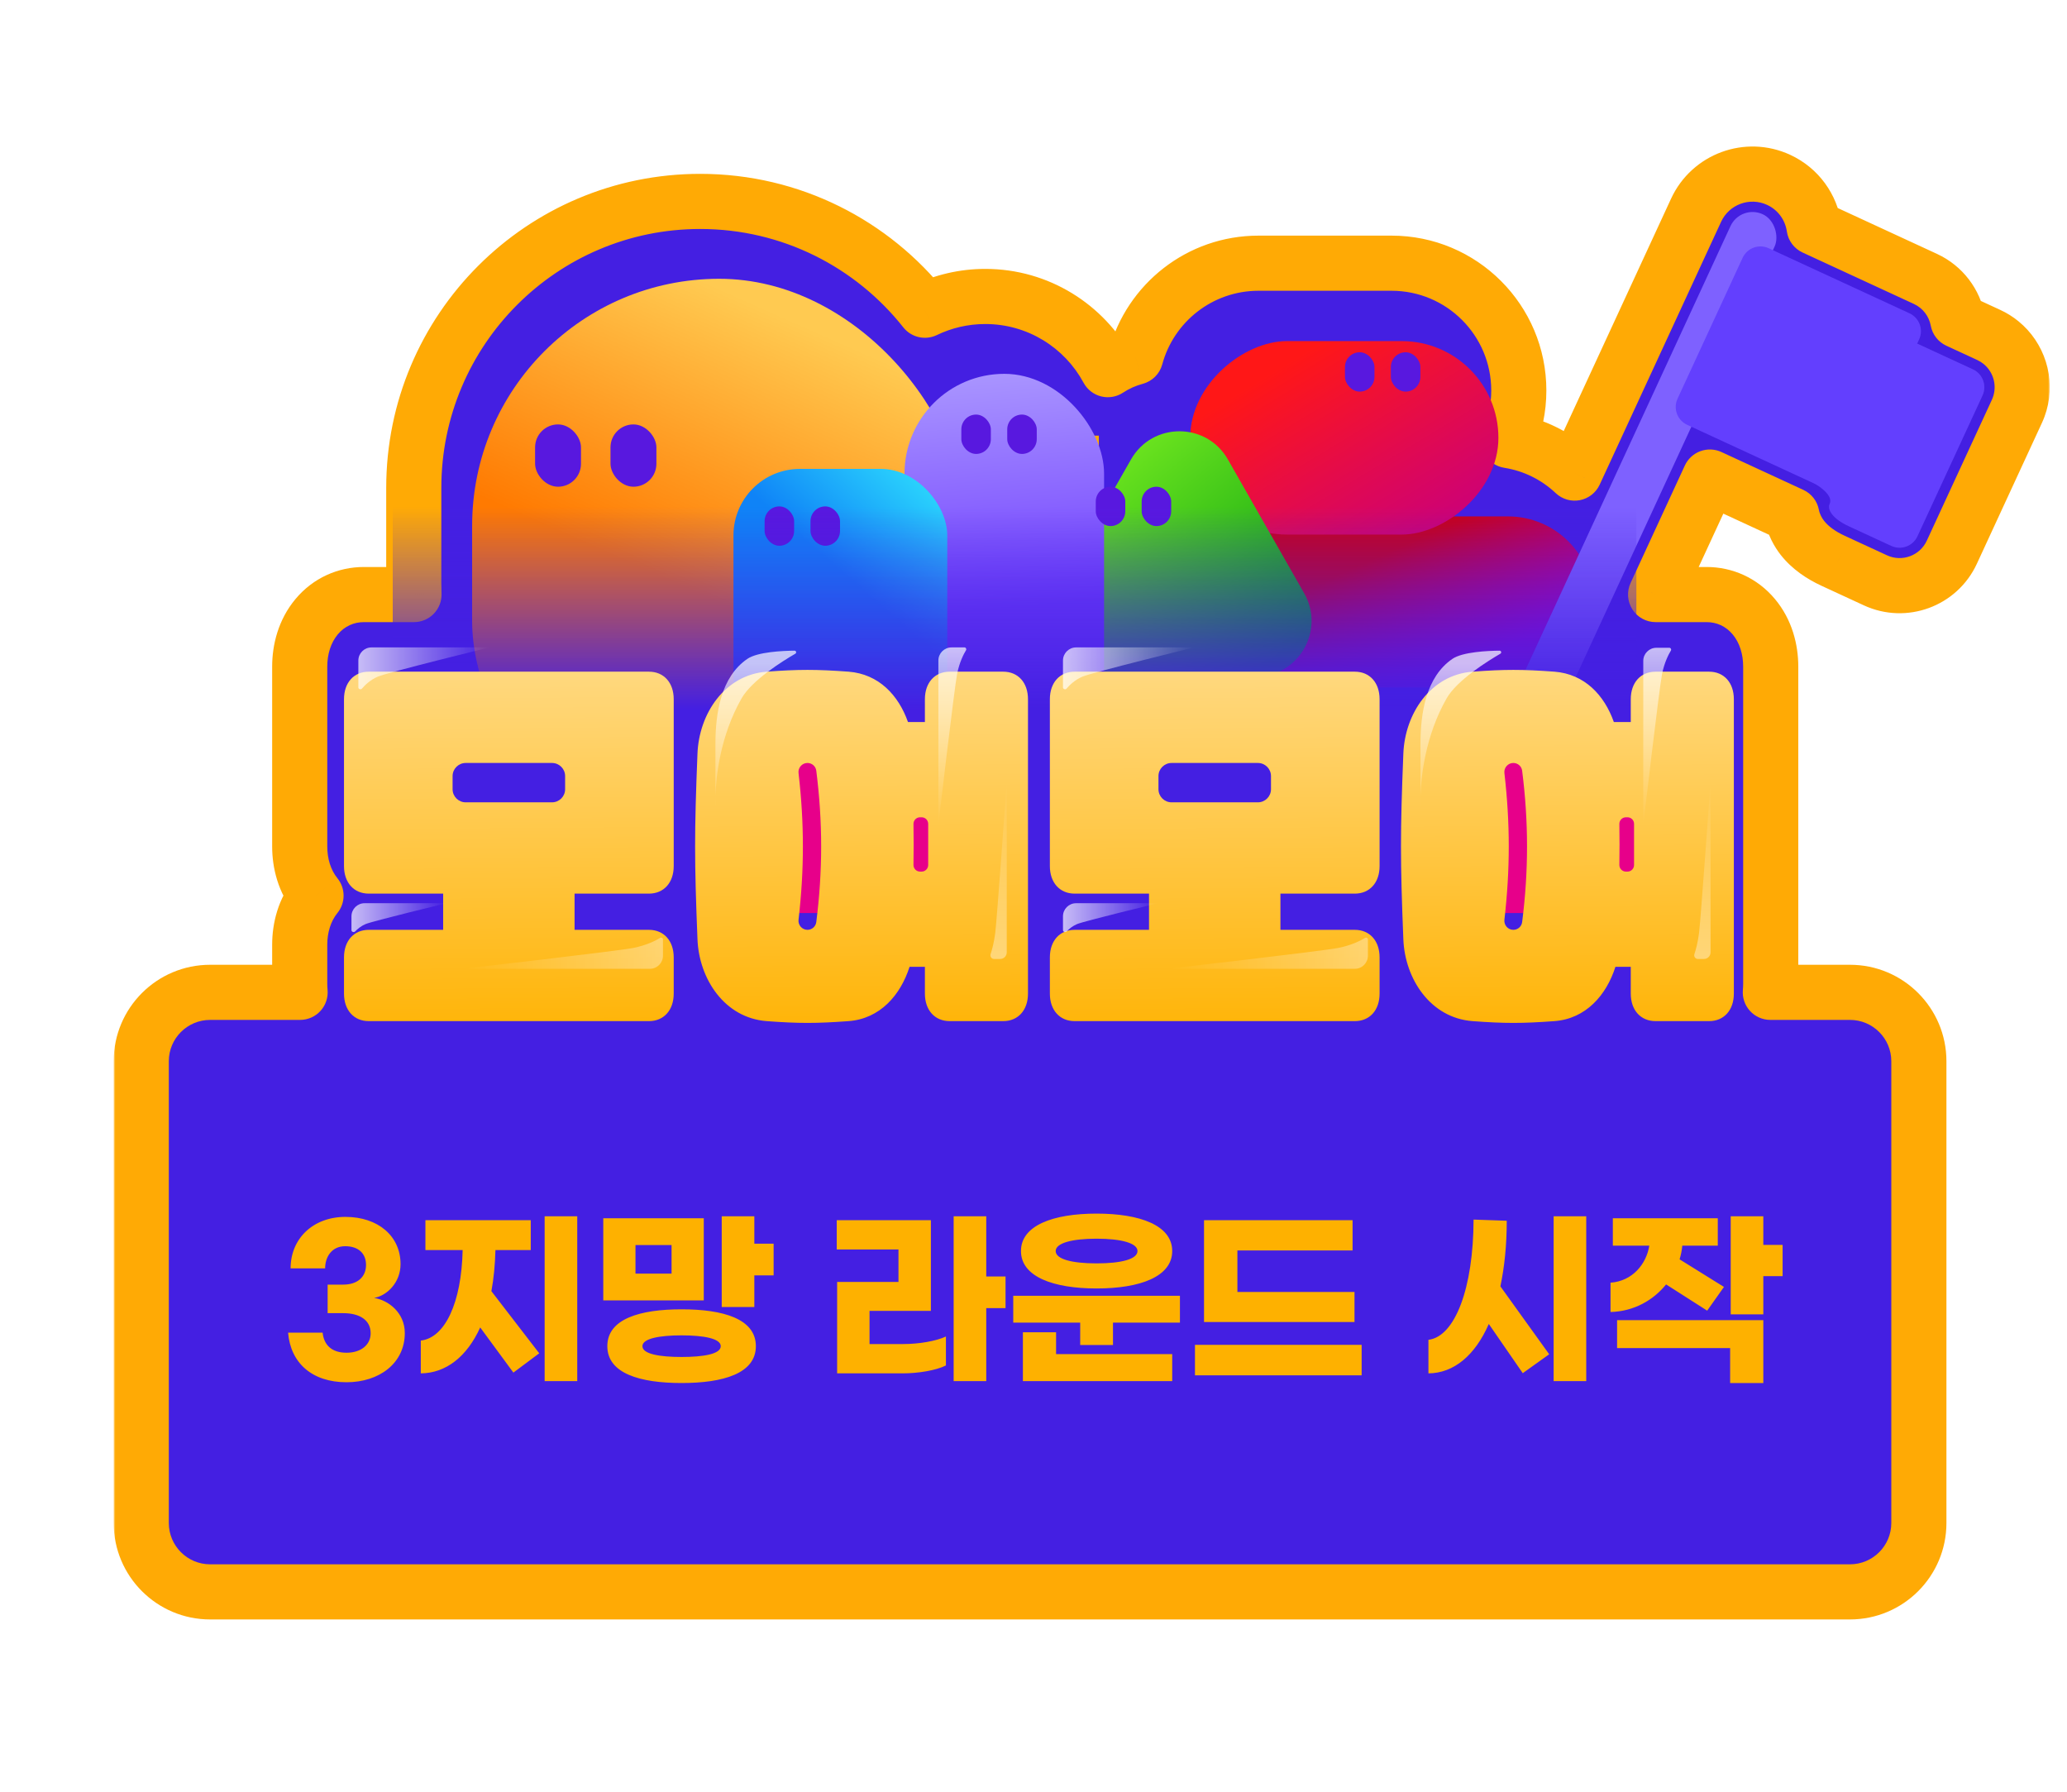 <svg width="600" height="520" viewBox="0 0 600 520" fill="none" xmlns="http://www.w3.org/2000/svg">
<mask id="path-1-outside-1_891_26113" maskUnits="userSpaceOnUse" x="33" y="41.525" width="562" height="429" fill="black">
<rect fill="white" x="33" y="41.525" width="562" height="429"/>
<path fill-rule="evenodd" clip-rule="evenodd" d="M492.331 61.013C496.513 51.96 507.242 48.012 516.295 52.194C522.058 54.857 525.753 60.173 526.597 66.022L558.9 80.945C564.013 83.307 567.367 87.925 568.324 93.071L577.291 97.213C578.585 97.811 579.778 98.561 580.853 99.439C581.497 99.964 582.096 100.533 582.646 101.138L582.646 101.139C587.012 105.939 588.363 113.092 585.453 119.392L566.571 160.265C562.7 168.643 552.771 172.297 544.393 168.427L533.41 163.353L533.336 163.319L532.065 162.732C528.721 161.187 525.494 159.039 523.173 156.081C521.999 154.585 520.642 152.251 520.116 149.439L496.334 138.453L480.58 172.554H495.386C500.524 172.554 505.509 174.688 509.107 179.007C512.602 183.201 514 188.483 514 193.475V285.526C514 286.345 513.962 287.172 513.884 288H537C548.046 288 557 296.954 557 308L557 442C557 453.046 548.046 462 537 462H61C49.954 462 41 453.046 41 442L41 308C41 296.954 49.954 288 61 288H87.116C87.038 287.172 87 286.345 87 285.526V274.204C87 269.288 88.356 264.091 91.735 259.929C88.356 255.767 87 250.569 87 245.653V193.475C87 188.483 88.398 183.201 91.893 179.007C95.491 174.688 100.476 172.554 105.614 172.554H120.175C120.13 171.436 120.108 170.312 120.108 169.183V141.598C120.108 95.68 157.332 58.455 203.251 58.455C229.703 58.455 253.259 70.813 268.476 90.036C273.779 87.477 279.728 86.04 286.006 86.04C301.384 86.04 314.755 94.636 321.576 107.285C324.087 105.624 326.822 104.417 329.652 103.663C333.898 87.948 348.255 76.386 365.313 76.386L403.932 76.386C424.332 76.386 440.87 92.923 440.87 113.323C440.87 118.485 439.811 123.4 437.898 127.862C445.268 129.024 451.9 132.407 457.086 137.304L492.331 61.013ZM230.958 265.373C230.956 265.395 230.953 265.417 230.95 265.439L230.958 265.373Z"/>
</mask>
<path fill-rule="evenodd" clip-rule="evenodd" d="M492.331 61.013C496.513 51.96 507.242 48.012 516.295 52.194C522.058 54.857 525.753 60.173 526.597 66.022L558.9 80.945C564.013 83.307 567.367 87.925 568.324 93.071L577.291 97.213C578.585 97.811 579.778 98.561 580.853 99.439C581.497 99.964 582.096 100.533 582.646 101.138L582.646 101.139C587.012 105.939 588.363 113.092 585.453 119.392L566.571 160.265C562.7 168.643 552.771 172.297 544.393 168.427L533.41 163.353L533.336 163.319L532.065 162.732C528.721 161.187 525.494 159.039 523.173 156.081C521.999 154.585 520.642 152.251 520.116 149.439L496.334 138.453L480.58 172.554H495.386C500.524 172.554 505.509 174.688 509.107 179.007C512.602 183.201 514 188.483 514 193.475V285.526C514 286.345 513.962 287.172 513.884 288H537C548.046 288 557 296.954 557 308L557 442C557 453.046 548.046 462 537 462H61C49.954 462 41 453.046 41 442L41 308C41 296.954 49.954 288 61 288H87.116C87.038 287.172 87 286.345 87 285.526V274.204C87 269.288 88.356 264.091 91.735 259.929C88.356 255.767 87 250.569 87 245.653V193.475C87 188.483 88.398 183.201 91.893 179.007C95.491 174.688 100.476 172.554 105.614 172.554H120.175C120.13 171.436 120.108 170.312 120.108 169.183V141.598C120.108 95.68 157.332 58.455 203.251 58.455C229.703 58.455 253.259 70.813 268.476 90.036C273.779 87.477 279.728 86.04 286.006 86.04C301.384 86.04 314.755 94.636 321.576 107.285C324.087 105.624 326.822 104.417 329.652 103.663C333.898 87.948 348.255 76.386 365.313 76.386L403.932 76.386C424.332 76.386 440.87 92.923 440.87 113.323C440.87 118.485 439.811 123.4 437.898 127.862C445.268 129.024 451.9 132.407 457.086 137.304L492.331 61.013ZM230.958 265.373C230.956 265.395 230.953 265.417 230.95 265.439L230.958 265.373Z" fill="#441FE2"/>
<path d="M318.97 136.02L318.97 126.426L310.97 126.426L310.97 136.02L318.97 136.02ZM516.295 52.194L519.65 44.932L519.65 44.932L516.295 52.194ZM492.331 61.013L499.594 64.368L499.594 64.368L492.331 61.013ZM526.597 66.022L518.679 67.165C519.066 69.845 520.783 72.148 523.242 73.284L526.597 66.022ZM558.9 80.945L562.255 73.682V73.682L558.9 80.945ZM568.324 93.071L560.459 94.535C560.934 97.084 562.615 99.246 564.969 100.333L568.324 93.071ZM577.291 97.213L573.936 104.476L573.936 104.476L577.291 97.213ZM580.853 99.439L575.795 105.636L575.795 105.636L580.853 99.439ZM582.646 101.138L576.727 106.52C576.808 106.609 576.891 106.697 576.976 106.782L582.646 101.138ZM582.646 101.139L588.565 95.757C588.484 95.668 588.401 95.58 588.316 95.495L582.646 101.139ZM585.453 119.392L578.191 116.037V116.037L585.453 119.392ZM566.571 160.265L559.308 156.91V156.91L566.571 160.265ZM544.393 168.427L541.037 175.689L541.037 175.689L544.393 168.427ZM533.41 163.353L530.037 170.607C530.043 170.61 530.049 170.613 530.055 170.616L533.41 163.353ZM533.336 163.319L536.709 156.065C536.703 156.062 536.697 156.059 536.691 156.056L533.336 163.319ZM532.065 162.732L528.71 169.994L528.71 169.994L532.065 162.732ZM523.173 156.081L516.879 161.02L516.879 161.02L523.173 156.081ZM520.116 149.439L527.98 147.969C527.504 145.422 525.823 143.264 523.471 142.177L520.116 149.439ZM496.334 138.453L499.69 131.19C497.763 130.3 495.563 130.212 493.571 130.945C491.58 131.678 489.962 133.172 489.072 135.098L496.334 138.453ZM480.58 172.554L473.318 169.199C472.174 171.676 472.371 174.566 473.841 176.864C475.311 179.163 477.852 180.554 480.58 180.554V172.554ZM509.107 179.007L515.253 173.886V173.886L509.107 179.007ZM513.884 288L505.92 287.247C505.707 289.489 506.451 291.718 507.967 293.384C509.483 295.05 511.631 296 513.884 296V288ZM557 308H549H557ZM557 442H565H557ZM41 442H49H41ZM41 308H33H41ZM87.116 288V296C89.369 296 91.517 295.05 93.033 293.384C94.549 291.718 95.293 289.489 95.081 287.247L87.116 288ZM91.735 259.929L97.946 264.97C100.331 262.032 100.331 257.825 97.946 254.887L91.735 259.929ZM91.893 179.007L85.747 173.886L85.747 173.886L91.893 179.007ZM120.175 172.554V180.554C122.352 180.554 124.435 179.667 125.943 178.097C127.452 176.527 128.255 174.41 128.169 172.235L120.175 172.554ZM268.476 90.036L262.204 95.001C264.528 97.938 268.579 98.869 271.953 97.241L268.476 90.036ZM321.576 107.285L314.535 111.082C315.601 113.06 317.45 114.498 319.629 115.044C321.808 115.591 324.117 115.197 325.991 113.957L321.576 107.285ZM329.652 103.663L331.712 111.393C334.472 110.657 336.63 108.507 337.375 105.75L329.652 103.663ZM365.313 76.386V68.386V76.386ZM403.932 76.386V68.386V76.386ZM437.898 127.862L430.545 124.711C429.573 126.98 429.702 129.57 430.896 131.731C432.09 133.892 434.214 135.38 436.652 135.765L437.898 127.862ZM457.086 137.304L451.594 143.121C453.466 144.889 456.075 145.647 458.603 145.159C461.13 144.671 463.269 142.997 464.349 140.659L457.086 137.304ZM230.95 265.439L223.008 264.479C222.478 268.865 225.603 272.85 229.989 273.381C234.375 273.912 238.361 270.788 238.892 266.402L230.95 265.439ZM230.958 265.373L238.901 266.33C239.429 261.945 236.303 257.96 231.917 257.431C227.531 256.902 223.547 260.027 223.016 264.413L230.958 265.373ZM519.65 44.932C506.586 38.897 491.104 44.594 485.069 57.658L499.594 64.368C501.923 59.327 507.898 57.128 512.939 59.457L519.65 44.932ZM534.515 64.878C533.3 56.463 527.974 48.778 519.65 44.932L512.939 59.457C516.142 60.936 518.205 63.884 518.679 67.165L534.515 64.878ZM562.255 73.682L529.952 58.759L523.242 73.284L555.545 88.207L562.255 73.682ZM576.189 91.607C574.777 84.021 569.822 77.178 562.255 73.682L555.545 88.207C558.204 89.436 559.956 91.829 560.459 94.535L576.189 91.607ZM580.646 89.951L571.679 85.808L564.969 100.333L573.936 104.476L580.646 89.951ZM585.912 93.241C584.321 91.942 582.555 90.832 580.646 89.951L573.936 104.476C574.614 104.789 575.236 105.181 575.795 105.636L585.912 93.241ZM588.565 95.756C587.75 94.861 586.865 94.019 585.912 93.241L575.795 105.636C576.13 105.91 576.441 106.206 576.727 106.52L588.565 95.756ZM588.316 95.495L588.315 95.494L576.976 106.782L576.977 106.783L588.316 95.495ZM592.716 122.747C597.025 113.418 595.009 102.843 588.565 95.757L576.727 106.521C579.014 109.036 579.701 112.767 578.191 116.037L592.716 122.747ZM573.833 163.62L592.716 122.747L578.191 116.037L559.308 156.91L573.833 163.62ZM541.037 175.689C553.427 181.413 568.11 176.009 573.833 163.62L559.308 156.91C557.291 161.277 552.115 163.182 547.748 161.164L541.037 175.689ZM529.963 170.573L530.037 170.607L536.783 156.099L536.709 156.065L529.963 170.573ZM528.71 169.994L529.981 170.581L536.691 156.056L535.42 155.469L528.71 169.994ZM516.879 161.02C520.237 165.298 524.661 168.123 528.71 169.994L535.42 155.469C532.782 154.25 530.751 152.779 529.466 151.142L516.879 161.02ZM512.252 150.91C513.075 155.309 515.141 158.804 516.879 161.02L529.466 151.142C528.857 150.365 528.209 149.193 527.98 147.969L512.252 150.91ZM492.979 145.715L516.761 156.702L523.471 142.177L499.69 131.19L492.979 145.715ZM487.843 175.909L503.597 141.808L489.072 135.098L473.318 169.199L487.843 175.909ZM495.386 164.554H480.58V180.554H495.386V164.554ZM515.253 173.886C510.077 167.674 502.807 164.554 495.386 164.554V180.554C498.24 180.554 500.94 181.703 502.961 184.128L515.253 173.886ZM522 193.475C522 187.078 520.213 179.838 515.253 173.886L502.961 184.128C504.99 186.563 506 189.889 506 193.475H522ZM522 285.526V193.475H506V285.526H522ZM521.848 288.754C521.951 287.668 522 286.589 522 285.526H506C506 286.1 505.974 286.675 505.92 287.247L521.848 288.754ZM513.884 296H537V280H513.884V296ZM537 296C543.627 296 549 301.373 549 308H565C565 292.536 552.464 280 537 280V296ZM549 308L549 442H565L565 308H549ZM549 442C549 448.627 543.628 454 537 454V470C552.464 470 565 457.464 565 442H549ZM537 454H61V470H537V454ZM61 454C54.373 454 49 448.627 49 442H33C33 457.464 45.536 470 61 470V454ZM49 442L49 308H33L33 442H49ZM49 308C49 301.373 54.373 296 61 296V280C45.536 280 33 292.536 33 308H49ZM61 296H87.116V280H61V296ZM79 285.526C79 286.589 79.049 287.668 79.152 288.754L95.081 287.247C95.026 286.675 95 286.1 95 285.526H79ZM79 274.204V285.526H95V274.204H79ZM85.523 254.887C80.733 260.789 79 267.903 79 274.204H95C95 270.674 95.98 267.393 97.946 264.97L85.523 254.887ZM79 245.653C79 251.954 80.733 259.069 85.523 264.97L97.946 254.887C95.98 252.465 95 249.183 95 245.653H79ZM79 193.475V245.653H95V193.475H79ZM85.747 173.886C80.787 179.838 79 187.078 79 193.475H95C95 189.889 96.01 186.563 98.039 184.128L85.747 173.886ZM105.614 164.554C98.193 164.554 90.923 167.674 85.747 173.886L98.039 184.128C100.06 181.703 102.76 180.554 105.614 180.554V164.554ZM120.175 164.554H105.614V180.554H120.175V164.554ZM112.108 169.183C112.108 170.418 112.133 171.648 112.181 172.873L128.169 172.235C128.128 171.223 128.108 170.206 128.108 169.183H112.108ZM112.108 141.598V169.183H128.108V141.598H112.108ZM203.251 50.455C152.914 50.455 112.108 91.261 112.108 141.598H128.108C128.108 100.098 161.75 66.455 203.251 66.455V50.455ZM274.749 85.07C258.081 64.015 232.253 50.455 203.251 50.455V66.455C227.153 66.455 248.438 77.611 262.204 95.001L274.749 85.07ZM286.006 78.04C278.496 78.04 271.361 79.762 265 82.831L271.953 97.241C276.197 95.193 280.96 94.04 286.006 94.04V78.04ZM328.618 103.488C320.457 88.354 304.442 78.04 286.006 78.04V94.04C298.327 94.04 309.054 100.918 314.535 111.082L328.618 103.488ZM327.591 95.933C323.951 96.903 320.417 98.459 317.162 100.613L325.991 113.957C327.758 112.788 329.694 111.931 331.712 111.393L327.591 95.933ZM365.313 68.386C344.55 68.386 327.094 82.46 321.929 101.576L337.375 105.75C340.702 93.436 351.961 84.386 365.313 84.386V68.386ZM403.932 68.386L365.313 68.386V84.386L403.932 84.386V68.386ZM448.87 113.323C448.87 88.505 428.751 68.386 403.932 68.386V84.386C419.914 84.386 432.87 97.341 432.87 113.323H448.87ZM445.251 131.014C447.583 125.574 448.87 119.589 448.87 113.323H432.87C432.87 117.382 432.039 121.226 430.545 124.711L445.251 131.014ZM462.578 131.487C456.255 125.518 448.156 121.381 439.144 119.96L436.652 135.765C442.38 136.668 447.544 139.297 451.594 143.121L462.578 131.487ZM485.069 57.658L449.824 133.949L464.349 140.659L499.594 64.368L485.069 57.658ZM223.016 264.416C223.013 264.435 223.011 264.455 223.008 264.477L238.892 266.402C238.895 266.38 238.898 266.355 238.901 266.33L223.016 264.416ZM530.055 170.616L541.037 175.689L547.748 161.164L536.765 156.091L530.055 170.616ZM238.892 266.4L238.9 266.334L223.016 264.413L223.008 264.479L238.892 266.4Z" fill="#FFAA05" mask="url(#path-1-outside-1_891_26113)"/>
<g filter="url(#filter0_di_891_26113)">
<rect x="457.034" y="138.839" width="49.653" height="113.099" rx="24.827" transform="rotate(90 457.034 138.839)" fill="url(#paint0_linear_891_26113)"/>
</g>
<g filter="url(#filter1_di_891_26113)">
<rect x="429.432" y="87.96" width="56.154" height="89.466" rx="28.077" transform="rotate(90 429.432 87.96)" fill="url(#paint1_linear_891_26113)"/>
</g>
<rect x="390.41" y="102.236" width="8.566" height="11.421" rx="4.283" fill="#5818DF"/>
<rect x="403.735" y="102.236" width="8.566" height="11.421" rx="4.283" fill="#5818DF"/>
<g filter="url(#filter2_di_891_26113)">
<path d="M322.793 122.299C329.002 111.412 344.697 111.412 350.905 122.299L373.057 161.147C379.207 171.933 371.418 185.342 359.001 185.342H314.697C302.28 185.342 294.491 171.933 300.641 161.147L322.793 122.299Z" fill="url(#paint2_linear_891_26113)"/>
</g>
<g filter="url(#filter3_di_891_26113)">
<rect x="131.529" y="69.876" width="143.443" height="171.028" rx="71.721" fill="url(#paint3_linear_891_26113)"/>
</g>
<rect x="155.323" y="123.175" width="13.325" height="18.084" rx="6.662" fill="#5818DF"/>
<rect x="177.214" y="123.175" width="13.325" height="18.084" rx="6.662" fill="#5818DF"/>
<g filter="url(#filter4_di_891_26113)">
<rect x="257.041" y="97.461" width="57.929" height="168.269" rx="28.964" fill="url(#paint4_linear_891_26113)"/>
</g>
<rect x="279.053" y="120.32" width="8.566" height="11.421" rx="4.283" fill="#5818DF"/>
<rect x="292.378" y="120.32" width="8.566" height="11.421" rx="4.283" fill="#5818DF"/>
<g filter="url(#filter5_i_891_26113)">
<rect x="207.388" y="130.564" width="62.067" height="79.997" rx="19.31" fill="url(#paint5_linear_891_26113)"/>
</g>
<rect x="221.947" y="146.969" width="8.566" height="11.421" rx="4.283" fill="#5818DF"/>
<rect x="235.271" y="146.969" width="8.566" height="11.421" rx="4.283" fill="#5818DF"/>
<rect x="318.076" y="141.259" width="8.566" height="11.421" rx="4.283" fill="#5818DF"/>
<rect x="331.4" y="141.259" width="8.566" height="11.421" rx="4.283" fill="#5818DF"/>
<rect x="505.276" y="59.221" width="14.111" height="167.228" rx="7.056" transform="rotate(24.796 505.276 59.221)" fill="#7E61FF"/>
<path d="M505.834 74.837C507.157 71.974 510.55 70.725 513.413 72.048L554.286 90.931C557.15 92.253 558.398 95.647 557.076 98.51L535.798 144.567L489.741 123.29C486.878 121.967 485.629 118.574 486.952 115.711L505.834 74.837Z" fill="#633FFE"/>
<path d="M556.511 99.731L572.678 107.199C575.541 108.522 576.79 111.915 575.467 114.778L556.584 155.651C555.262 158.515 551.868 159.763 549.005 158.441L538.023 153.367C535.16 152.044 533.911 148.651 535.234 145.788L556.511 99.731Z" fill="url(#paint6_linear_891_26113)"/>
<path d="M520.817 137.231L503.93 129.43L528.054 99.019L552.36 97.812L572.678 107.199C575.541 108.522 576.79 111.915 575.467 114.778L556.585 155.651C555.262 158.514 551.869 159.763 549.005 158.441L536.678 152.746C531.934 150.554 530.348 147.878 531.088 146.277C532.725 142.733 523.98 138.693 520.817 137.231Z" fill="#633FFE"/>
<rect x="114" y="147" width="361" height="141" fill="url(#paint7_linear_891_26113)"/>
<rect x="428.48" y="213.593" width="22.842" height="51.395" fill="#E7008A"/>
<rect x="461.793" y="213.593" width="22.842" height="51.395" fill="#E7008A"/>
<rect x="226.706" y="213.593" width="51.395" height="51.395" fill="#E7008A"/>
<g filter="url(#filter6_dii_891_26113)">
<path d="M195.564 266.432V276.94C195.564 281.737 192.708 284.935 188.368 284.935H107.049C102.709 284.935 99.854 281.737 99.854 276.94V266.432C99.854 261.635 102.709 258.437 107.049 258.437H128.635V247.93H107.049C102.709 247.93 99.854 244.732 99.854 239.935V191.509C99.854 186.712 102.709 183.514 107.049 183.514H188.368C192.708 183.514 195.564 186.712 195.564 191.509V239.935C195.564 244.732 192.708 247.93 188.368 247.93H166.782V258.437H188.368C192.708 258.437 195.564 261.635 195.564 266.432ZM131.376 217.626C131.376 219.728 133.081 221.433 135.183 221.433H160.234C162.337 221.433 164.041 219.728 164.041 217.626V213.819C164.041 211.716 162.337 210.011 160.234 210.011H135.183C133.081 210.011 131.376 211.716 131.376 213.819V217.626Z" fill="url(#paint8_linear_891_26113)"/>
</g>
<g filter="url(#filter7_dii_891_26113)">
<path d="M400.461 266.432V276.94C400.461 281.737 397.606 284.935 393.265 284.935H311.946C307.606 284.935 304.751 281.737 304.751 276.94V266.432C304.751 261.635 307.606 258.437 311.946 258.437H333.532V247.93H311.946C307.606 247.93 304.751 244.732 304.751 239.935V191.509C304.751 186.712 307.606 183.514 311.946 183.514H393.265C397.606 183.514 400.461 186.712 400.461 191.509V239.935C400.461 244.732 397.606 247.93 393.265 247.93H371.679V258.437H393.265C397.606 258.437 400.461 261.635 400.461 266.432ZM336.274 217.626C336.274 219.728 337.978 221.433 340.081 221.433H365.131C367.234 221.433 368.938 219.728 368.938 217.626V213.819C368.938 211.716 367.234 210.011 365.131 210.011H340.081C337.978 210.011 336.274 211.716 336.274 213.819V217.626Z" fill="url(#paint9_linear_891_26113)"/>
</g>
<g filter="url(#filter8_dii_891_26113)">
<path d="M268.476 198.133V191.509C268.476 186.712 271.331 183.514 275.671 183.514H291.204C295.544 183.514 298.399 186.712 298.399 191.509V276.94C298.399 281.737 295.544 284.934 291.204 284.934H275.671C271.331 284.934 268.476 281.737 268.476 276.94V269.173H264.022C261.395 277.396 255.456 284.249 246.319 284.934C236.953 285.62 231.814 285.62 222.563 284.934C210.342 284.021 202.918 272.714 202.461 261.178C201.547 238.336 201.547 230.113 202.461 207.27C202.918 195.735 210.342 184.428 222.563 183.514C231.814 182.829 236.953 182.829 246.319 183.514C255.113 184.199 260.824 190.367 263.565 198.133H268.476ZM231.796 255.504C231.615 257.059 232.822 258.437 234.388 258.437C235.684 258.437 236.783 257.481 236.945 256.195C238.834 241.233 238.834 227.216 236.945 212.253C236.783 210.968 235.684 210.011 234.388 210.011C232.822 210.011 231.615 211.389 231.796 212.945C233.482 227.418 233.482 241.031 231.796 255.504ZM265.162 239.59C265.145 240.657 266.003 241.534 267.07 241.534H267.524C268.575 241.534 269.428 240.682 269.428 239.63V227.676C269.428 226.625 268.575 225.773 267.524 225.773H267.069C266.002 225.773 265.144 226.649 265.162 227.716C265.228 231.782 265.228 235.591 265.162 239.59Z" fill="url(#paint10_linear_891_26113)"/>
</g>
<g filter="url(#filter9_dii_891_26113)">
<path d="M473.373 198.133V191.509C473.373 186.712 476.228 183.514 480.568 183.514H496.101C500.441 183.514 503.296 186.712 503.296 191.509V276.94C503.296 281.737 500.441 284.934 496.101 284.934H480.568C476.228 284.934 473.373 281.737 473.373 276.94V269.173H468.919C466.292 277.396 460.353 284.249 451.216 284.934C441.85 285.62 436.711 285.62 427.459 284.934C415.239 284.021 407.815 272.714 407.358 261.178C406.444 238.336 406.444 230.113 407.358 207.27C407.815 195.735 415.239 184.428 427.459 183.514C436.711 182.829 441.85 182.829 451.216 183.514C460.01 184.199 465.721 190.367 468.462 198.133H473.373ZM436.693 255.504C436.512 257.059 437.719 258.437 439.285 258.437C440.581 258.437 441.68 257.481 441.842 256.195C443.731 241.233 443.731 227.216 441.842 212.253C441.68 210.968 440.581 210.011 439.285 210.011C437.719 210.011 436.512 211.389 436.693 212.945C438.379 227.418 438.379 241.031 436.693 255.504ZM470.059 239.59C470.042 240.657 470.9 241.534 471.967 241.534H472.421C473.472 241.534 474.325 240.682 474.325 239.63V227.676C474.325 226.625 473.472 225.773 472.421 225.773H471.966C470.899 225.773 470.041 226.649 470.059 227.716C470.125 231.782 470.125 235.591 470.059 239.59Z" fill="url(#paint11_linear_891_26113)"/>
</g>
<g filter="url(#filter10_f_891_26113)">
<path d="M276.197 187.895L279.978 187.895C280.375 187.895 280.62 188.368 280.413 188.707C279.72 189.845 278.527 192.158 277.841 195.509C277.063 199.317 272.39 239.291 272.39 239.291L272.39 191.702C272.39 189.6 274.095 187.895 276.197 187.895Z" fill="url(#paint12_linear_891_26113)"/>
</g>
<g filter="url(#filter11_f_891_26113)">
<path d="M480.807 188L484.588 188C484.984 188 485.23 188.472 485.023 188.811C484.329 189.95 483.136 192.263 482.451 195.614C481.672 199.421 477 239.395 477 239.395L477 191.807C477 189.704 478.704 188 480.807 188Z" fill="url(#paint13_linear_891_26113)"/>
</g>
<g filter="url(#filter12_f_891_26113)">
<path d="M216.928 191.227C219.907 189.185 227.23 188.87 230.629 188.838C231.117 188.834 231.284 189.478 230.862 189.723C227.235 191.827 218.291 197.386 215.284 202.648C208.997 213.65 207.843 225.532 207.67 230.994L207.67 234.056C207.67 234.056 207.608 232.927 207.67 230.994L207.67 215.973C207.67 206.931 209.263 196.482 216.928 191.227Z" fill="url(#paint14_linear_891_26113)"/>
</g>
<g filter="url(#filter13_f_891_26113)">
<path d="M421.587 191.227C424.565 189.185 431.888 188.87 435.288 188.838C435.775 188.834 435.942 189.478 435.52 189.723C431.893 191.827 422.949 197.386 419.942 202.648C413.655 213.65 412.502 225.532 412.328 230.994L412.328 234.056C412.328 234.056 412.267 232.927 412.328 230.994L412.328 215.973C412.328 206.931 413.921 196.482 421.587 191.227Z" fill="url(#paint15_linear_891_26113)"/>
</g>
<g filter="url(#filter14_f_891_26113)">
<path d="M102.024 265.941L102.024 269.971C102.024 270.451 102.744 270.69 103.074 270.343C103.766 269.617 104.789 268.751 106.114 268.19C108.158 267.325 129.626 262.133 129.626 262.133L105.832 262.133C103.729 262.133 102.024 263.838 102.024 265.941Z" fill="url(#paint16_linear_891_26113)"/>
</g>
<g filter="url(#filter15_f_891_26113)">
<path d="M192.442 277.362L192.442 272.62C192.442 272.225 191.975 271.98 191.637 272.186C190.396 272.945 187.74 274.328 183.841 275.112C179.54 275.977 134.384 281.169 134.384 281.169L188.635 281.169C190.737 281.169 192.442 279.464 192.442 277.362Z" fill="url(#paint17_linear_891_26113)" fill-opacity="0.5"/>
</g>
<g filter="url(#filter16_f_891_26113)">
<path d="M397.072 277.362L397.072 272.62C397.072 272.225 396.605 271.98 396.268 272.186C395.026 272.945 392.371 274.328 388.471 275.112C384.171 275.977 339.014 281.169 339.014 281.169L393.265 281.169C395.368 281.169 397.072 279.464 397.072 277.362Z" fill="url(#paint18_linear_891_26113)" fill-opacity="0.5"/>
</g>
<g filter="url(#filter17_f_891_26113)">
<path d="M104.023 191.703L104.023 199.519C104.023 200 104.731 200.228 105.045 199.863C105.98 198.776 107.541 197.287 109.664 196.375C112.484 195.164 142.094 187.896 142.094 187.896L107.831 187.896C105.728 187.896 104.023 189.6 104.023 191.703Z" fill="url(#paint19_linear_891_26113)"/>
</g>
<g filter="url(#filter18_f_891_26113)">
<path d="M308.558 191.703L308.558 199.519C308.558 200 309.265 200.228 309.579 199.863C310.514 198.776 312.075 197.287 314.198 196.375C317.018 195.164 346.628 187.896 346.628 187.896L312.365 187.896C310.262 187.896 308.558 189.6 308.558 191.703Z" fill="url(#paint20_linear_891_26113)"/>
</g>
<g filter="url(#filter19_f_891_26113)">
<path d="M308.557 265.941L308.557 269.971C308.557 270.451 309.276 270.69 309.607 270.343C310.299 269.617 311.321 268.751 312.646 268.19C314.691 267.325 336.158 262.133 336.158 262.133L312.364 262.133C310.262 262.133 308.557 263.838 308.557 265.941Z" fill="url(#paint21_linear_891_26113)"/>
</g>
<g filter="url(#filter20_f_891_26113)">
<path d="M494.628 278.314H492.809C492.108 278.314 491.616 277.569 491.84 276.905C492.266 275.64 492.845 273.544 493.2 270.7C493.676 266.893 496.532 226.918 496.532 226.918V276.41C496.532 277.462 495.679 278.314 494.628 278.314Z" fill="url(#paint22_linear_891_26113)"/>
</g>
<g filter="url(#filter21_f_891_26113)">
<path d="M290.331 278.314H288.512C287.811 278.314 287.319 277.569 287.543 276.905C287.969 275.64 288.548 273.544 288.904 270.7C289.379 266.893 292.235 226.918 292.235 226.918V276.41C292.235 277.462 291.382 278.314 290.331 278.314Z" fill="url(#paint23_linear_891_26113)"/>
</g>
<path d="M100.256 353.168C109.72 353.168 116.272 358.712 116.272 366.888C116.272 372.152 112.408 376.016 108.6 376.688C112.8 377.36 117.504 381 117.504 386.88C117.504 395.672 110.056 401.16 100.592 401.16C90.568 401.16 84.352 395.56 83.624 386.768H93.648C94.04 390.408 96.336 392.592 100.592 392.592C104.792 392.592 107.592 390.296 107.592 386.936C107.592 383.128 104.4 381.112 99.64 381.112H95.104V372.824H99.64C103.784 372.824 106.248 370.584 106.248 367.112C106.248 363.752 104.008 361.68 100.2 361.68C96.224 361.68 94.376 364.872 94.376 368.12H84.352C84.352 359.44 90.904 353.168 100.256 353.168ZM158.096 353H167.56V400.824H158.096V353ZM143.816 362.8C143.704 367.112 143.312 371.088 142.64 374.728L156.528 392.76L149.024 398.36L139.392 385.256C135.528 393.768 129.424 398.528 122.144 398.584V389.064C129.144 388.28 133.96 378.144 134.296 362.8H123.488V354.12H154.064V362.8H143.816ZM218.963 360.952H224.563V370.136H218.963V379.32H209.499V353H218.963V360.952ZM204.291 353.56V377.416H175.115V353.56H204.291ZM194.939 369.632V361.344H184.467V369.632H194.939ZM197.851 379.992C209.891 379.992 219.411 382.736 219.411 390.688C219.411 398.64 209.891 401.384 197.851 401.384C185.811 401.384 176.291 398.64 176.291 390.688C176.291 382.736 185.811 379.992 197.851 379.992ZM197.851 393.824C204.179 393.824 209.219 392.984 209.219 390.688C209.219 388.448 204.179 387.552 197.851 387.552C191.523 387.552 186.483 388.448 186.483 390.688C186.483 392.984 191.523 393.824 197.851 393.824ZM291.885 370.472V379.656H286.285V400.824H276.821V353H286.285V370.472H291.885ZM252.405 390.072H262.205C266.741 390.072 271.669 389.232 274.581 387.888V396.288C271.669 397.744 266.517 398.584 261.925 398.584H242.997V372.04H260.805V362.632H242.885V354.12H270.213V380.44H252.405V390.072ZM318.313 373.944C305.713 373.944 296.361 370.528 296.361 363.08C296.361 355.632 305.713 352.216 318.313 352.216C330.913 352.216 340.265 355.632 340.265 363.08C340.265 370.528 330.913 373.944 318.313 373.944ZM318.313 359.496C311.145 359.496 306.441 360.784 306.441 363.08C306.441 365.432 311.145 366.664 318.313 366.664C325.481 366.664 330.185 365.432 330.185 363.08C330.185 360.784 325.481 359.496 318.313 359.496ZM294.121 376.072H342.505V383.856H323.073V390.352H313.553V383.856H294.121V376.072ZM306.553 386.656V392.984H340.265V400.824H296.921V386.656H306.553ZM392.62 354.12V362.912H359.188V374.952H393.18V383.688H349.5V354.12H392.62ZM395.252 390.296V399.144H346.868V390.296H395.252ZM450.982 353H460.446V400.824H450.982V353ZM437.374 354.288C437.374 361.4 436.702 367.784 435.526 373.328L449.694 393.04L442.022 398.528L432.166 384.248C428.134 393.432 421.974 398.528 414.638 398.584V388.84C422.31 387.944 427.686 373.944 427.742 353.952L437.374 354.288ZM517.449 361.288V370.36H511.849V381.448H502.385V353H511.849V361.288H517.449ZM483.625 372.768C479.929 377.36 474.273 380.608 467.497 380.776V372.264C473.881 371.816 477.913 366.832 478.753 361.512H468.169V353.56H498.633V361.512H488.329C488.217 362.856 487.937 364.2 487.545 365.488L500.425 373.496L495.553 380.384L483.625 372.768ZM469.401 391.248V383.128H511.849V401.384H502.217V391.248H469.401Z" fill="#FEB100"/>
<defs>
<filter id="filter0_di_891_26113" x="316.349" y="116.771" width="168.269" height="104.824" filterUnits="userSpaceOnUse" color-interpolation-filters="sRGB">
<feFlood flood-opacity="0" result="BackgroundImageFix"/>
<feColorMatrix in="SourceAlpha" type="matrix" values="0 0 0 0 0 0 0 0 0 0 0 0 0 0 0 0 0 0 127 0" result="hardAlpha"/>
<feOffset dy="5.517"/>
<feGaussianBlur stdDeviation="13.793"/>
<feComposite in2="hardAlpha" operator="out"/>
<feColorMatrix type="matrix" values="0 0 0 0 0.098 0 0 0 0 0.122 0 0 0 0 0.176 0 0 0 0.3 0"/>
<feBlend mode="normal" in2="BackgroundImageFix" result="effect1_dropShadow_891_26113"/>
<feBlend mode="normal" in="SourceGraphic" in2="effect1_dropShadow_891_26113" result="shape"/>
<feColorMatrix in="SourceAlpha" type="matrix" values="0 0 0 0 0 0 0 0 0 0 0 0 0 0 0 0 0 0 127 0" result="hardAlpha"/>
<feOffset dx="5.517" dy="5.517"/>
<feGaussianBlur stdDeviation="8.276"/>
<feComposite in2="hardAlpha" operator="arithmetic" k2="-1" k3="1"/>
<feColorMatrix type="matrix" values="0 0 0 0 1 0 0 0 0 1 0 0 0 0 1 0 0 0 0.25 0"/>
<feBlend mode="normal" in2="shape" result="effect2_innerShadow_891_26113"/>
</filter>
<filter id="filter1_di_891_26113" x="312.381" y="65.892" width="144.637" height="111.325" filterUnits="userSpaceOnUse" color-interpolation-filters="sRGB">
<feFlood flood-opacity="0" result="BackgroundImageFix"/>
<feColorMatrix in="SourceAlpha" type="matrix" values="0 0 0 0 0 0 0 0 0 0 0 0 0 0 0 0 0 0 127 0" result="hardAlpha"/>
<feOffset dy="5.517"/>
<feGaussianBlur stdDeviation="13.793"/>
<feComposite in2="hardAlpha" operator="out"/>
<feColorMatrix type="matrix" values="0 0 0 0 0.098 0 0 0 0 0.122 0 0 0 0 0.176 0 0 0 0.3 0"/>
<feBlend mode="normal" in2="BackgroundImageFix" result="effect1_dropShadow_891_26113"/>
<feBlend mode="normal" in="SourceGraphic" in2="effect1_dropShadow_891_26113" result="shape"/>
<feColorMatrix in="SourceAlpha" type="matrix" values="0 0 0 0 0 0 0 0 0 0 0 0 0 0 0 0 0 0 127 0" result="hardAlpha"/>
<feOffset dx="5.517" dy="5.517"/>
<feGaussianBlur stdDeviation="8.276"/>
<feComposite in2="hardAlpha" operator="arithmetic" k2="-1" k3="1"/>
<feColorMatrix type="matrix" values="0 0 0 0 1 0 0 0 0 1 0 0 0 0 1 0 0 0 0.25 0"/>
<feBlend mode="normal" in2="shape" result="effect2_innerShadow_891_26113"/>
</filter>
<filter id="filter2_di_891_26113" x="243.323" y="64.48" width="187.053" height="181.549" filterUnits="userSpaceOnUse" color-interpolation-filters="sRGB">
<feFlood flood-opacity="0" result="BackgroundImageFix"/>
<feColorMatrix in="SourceAlpha" type="matrix" values="0 0 0 0 0 0 0 0 0 0 0 0 0 0 0 0 0 0 127 0" result="hardAlpha"/>
<feOffset dy="5.517"/>
<feGaussianBlur stdDeviation="27.585"/>
<feComposite in2="hardAlpha" operator="out"/>
<feColorMatrix type="matrix" values="0 0 0 0 0.098 0 0 0 0 0.122 0 0 0 0 0.176 0 0 0 0.3 0"/>
<feBlend mode="normal" in2="BackgroundImageFix" result="effect1_dropShadow_891_26113"/>
<feBlend mode="normal" in="SourceGraphic" in2="effect1_dropShadow_891_26113" result="shape"/>
<feColorMatrix in="SourceAlpha" type="matrix" values="0 0 0 0 0 0 0 0 0 0 0 0 0 0 0 0 0 0 127 0" result="hardAlpha"/>
<feOffset dx="5.517" dy="5.517"/>
<feGaussianBlur stdDeviation="8.276"/>
<feComposite in2="hardAlpha" operator="arithmetic" k2="-1" k3="1"/>
<feColorMatrix type="matrix" values="0 0 0 0 1 0 0 0 0 1 0 0 0 0 1 0 0 0 0.25 0"/>
<feBlend mode="normal" in2="shape" result="effect2_innerShadow_891_26113"/>
</filter>
<filter id="filter3_di_891_26113" x="103.944" y="47.808" width="198.613" height="226.198" filterUnits="userSpaceOnUse" color-interpolation-filters="sRGB">
<feFlood flood-opacity="0" result="BackgroundImageFix"/>
<feColorMatrix in="SourceAlpha" type="matrix" values="0 0 0 0 0 0 0 0 0 0 0 0 0 0 0 0 0 0 127 0" result="hardAlpha"/>
<feOffset dy="5.517"/>
<feGaussianBlur stdDeviation="13.793"/>
<feComposite in2="hardAlpha" operator="out"/>
<feColorMatrix type="matrix" values="0 0 0 0 0.098 0 0 0 0 0.122 0 0 0 0 0.176 0 0 0 0.3 0"/>
<feBlend mode="normal" in2="BackgroundImageFix" result="effect1_dropShadow_891_26113"/>
<feBlend mode="normal" in="SourceGraphic" in2="effect1_dropShadow_891_26113" result="shape"/>
<feColorMatrix in="SourceAlpha" type="matrix" values="0 0 0 0 0 0 0 0 0 0 0 0 0 0 0 0 0 0 127 0" result="hardAlpha"/>
<feOffset dx="5.517" dy="5.517"/>
<feGaussianBlur stdDeviation="8.276"/>
<feComposite in2="hardAlpha" operator="arithmetic" k2="-1" k3="1"/>
<feColorMatrix type="matrix" values="0 0 0 0 1 0 0 0 0 1 0 0 0 0 1 0 0 0 0.25 0"/>
<feBlend mode="normal" in2="shape" result="effect2_innerShadow_891_26113"/>
</filter>
<filter id="filter4_di_891_26113" x="229.456" y="75.393" width="113.099" height="223.44" filterUnits="userSpaceOnUse" color-interpolation-filters="sRGB">
<feFlood flood-opacity="0" result="BackgroundImageFix"/>
<feColorMatrix in="SourceAlpha" type="matrix" values="0 0 0 0 0 0 0 0 0 0 0 0 0 0 0 0 0 0 127 0" result="hardAlpha"/>
<feOffset dy="5.517"/>
<feGaussianBlur stdDeviation="13.793"/>
<feComposite in2="hardAlpha" operator="out"/>
<feColorMatrix type="matrix" values="0 0 0 0 0.098 0 0 0 0 0.122 0 0 0 0 0.176 0 0 0 0.3 0"/>
<feBlend mode="normal" in2="BackgroundImageFix" result="effect1_dropShadow_891_26113"/>
<feBlend mode="normal" in="SourceGraphic" in2="effect1_dropShadow_891_26113" result="shape"/>
<feColorMatrix in="SourceAlpha" type="matrix" values="0 0 0 0 0 0 0 0 0 0 0 0 0 0 0 0 0 0 127 0" result="hardAlpha"/>
<feOffset dx="5.517" dy="5.517"/>
<feGaussianBlur stdDeviation="8.276"/>
<feComposite in2="hardAlpha" operator="arithmetic" k2="-1" k3="1"/>
<feColorMatrix type="matrix" values="0 0 0 0 1 0 0 0 0 1 0 0 0 0 1 0 0 0 0.25 0"/>
<feBlend mode="normal" in2="shape" result="effect2_innerShadow_891_26113"/>
</filter>
<filter id="filter5_i_891_26113" x="207.388" y="130.564" width="67.584" height="85.514" filterUnits="userSpaceOnUse" color-interpolation-filters="sRGB">
<feFlood flood-opacity="0" result="BackgroundImageFix"/>
<feBlend mode="normal" in="SourceGraphic" in2="BackgroundImageFix" result="shape"/>
<feColorMatrix in="SourceAlpha" type="matrix" values="0 0 0 0 0 0 0 0 0 0 0 0 0 0 0 0 0 0 127 0" result="hardAlpha"/>
<feOffset dx="5.517" dy="5.517"/>
<feGaussianBlur stdDeviation="8.276"/>
<feComposite in2="hardAlpha" operator="arithmetic" k2="-1" k3="1"/>
<feColorMatrix type="matrix" values="0 0 0 0 1 0 0 0 0 1 0 0 0 0 1 0 0 0 0.25 0"/>
<feBlend mode="normal" in2="shape" result="effect1_innerShadow_891_26113"/>
</filter>
<filter id="filter6_dii_891_26113" x="96.047" y="179.707" width="103.324" height="116.649" filterUnits="userSpaceOnUse" color-interpolation-filters="sRGB">
<feFlood flood-opacity="0" result="BackgroundImageFix"/>
<feColorMatrix in="SourceAlpha" type="matrix" values="0 0 0 0 0 0 0 0 0 0 0 0 0 0 0 0 0 0 127 0" result="hardAlpha"/>
<feOffset dy="11.421"/>
<feComposite in2="hardAlpha" operator="out"/>
<feColorMatrix type="matrix" values="0 0 0 0 0.904 0 0 0 0 0 0 0 0 0 0.542 0 0 0 1 0"/>
<feBlend mode="normal" in2="BackgroundImageFix" result="effect1_dropShadow_891_26113"/>
<feBlend mode="normal" in="SourceGraphic" in2="effect1_dropShadow_891_26113" result="shape"/>
<feColorMatrix in="SourceAlpha" type="matrix" values="0 0 0 0 0 0 0 0 0 0 0 0 0 0 0 0 0 0 127 0" result="hardAlpha"/>
<feOffset dx="3.807" dy="3.807"/>
<feGaussianBlur stdDeviation="3.807"/>
<feComposite in2="hardAlpha" operator="arithmetic" k2="-1" k3="1"/>
<feColorMatrix type="matrix" values="0 0 0 0 1 0 0 0 0 1 0 0 0 0 1 0 0 0 0.5 0"/>
<feBlend mode="normal" in2="shape" result="effect2_innerShadow_891_26113"/>
<feColorMatrix in="SourceAlpha" type="matrix" values="0 0 0 0 0 0 0 0 0 0 0 0 0 0 0 0 0 0 127 0" result="hardAlpha"/>
<feOffset dx="-3.807" dy="-3.807"/>
<feGaussianBlur stdDeviation="3.807"/>
<feComposite in2="hardAlpha" operator="arithmetic" k2="-1" k3="1"/>
<feColorMatrix type="matrix" values="0 0 0 0 1 0 0 0 0 0.478 0 0 0 0 0.004 0 0 0 1 0"/>
<feBlend mode="normal" in2="effect2_innerShadow_891_26113" result="effect3_innerShadow_891_26113"/>
</filter>
<filter id="filter7_dii_891_26113" x="300.944" y="179.707" width="103.324" height="116.649" filterUnits="userSpaceOnUse" color-interpolation-filters="sRGB">
<feFlood flood-opacity="0" result="BackgroundImageFix"/>
<feColorMatrix in="SourceAlpha" type="matrix" values="0 0 0 0 0 0 0 0 0 0 0 0 0 0 0 0 0 0 127 0" result="hardAlpha"/>
<feOffset dy="11.421"/>
<feComposite in2="hardAlpha" operator="out"/>
<feColorMatrix type="matrix" values="0 0 0 0 0.904 0 0 0 0 0 0 0 0 0 0.542 0 0 0 1 0"/>
<feBlend mode="normal" in2="BackgroundImageFix" result="effect1_dropShadow_891_26113"/>
<feBlend mode="normal" in="SourceGraphic" in2="effect1_dropShadow_891_26113" result="shape"/>
<feColorMatrix in="SourceAlpha" type="matrix" values="0 0 0 0 0 0 0 0 0 0 0 0 0 0 0 0 0 0 127 0" result="hardAlpha"/>
<feOffset dx="3.807" dy="3.807"/>
<feGaussianBlur stdDeviation="3.807"/>
<feComposite in2="hardAlpha" operator="arithmetic" k2="-1" k3="1"/>
<feColorMatrix type="matrix" values="0 0 0 0 1 0 0 0 0 1 0 0 0 0 1 0 0 0 0.5 0"/>
<feBlend mode="normal" in2="shape" result="effect2_innerShadow_891_26113"/>
<feColorMatrix in="SourceAlpha" type="matrix" values="0 0 0 0 0 0 0 0 0 0 0 0 0 0 0 0 0 0 127 0" result="hardAlpha"/>
<feOffset dx="-3.807" dy="-3.807"/>
<feGaussianBlur stdDeviation="3.807"/>
<feComposite in2="hardAlpha" operator="arithmetic" k2="-1" k3="1"/>
<feColorMatrix type="matrix" values="0 0 0 0 1 0 0 0 0 0.478 0 0 0 0 0.004 0 0 0 1 0"/>
<feBlend mode="normal" in2="effect2_innerShadow_891_26113" result="effect3_innerShadow_891_26113"/>
</filter>
<filter id="filter8_dii_891_26113" x="197.969" y="179.193" width="104.238" height="117.677" filterUnits="userSpaceOnUse" color-interpolation-filters="sRGB">
<feFlood flood-opacity="0" result="BackgroundImageFix"/>
<feColorMatrix in="SourceAlpha" type="matrix" values="0 0 0 0 0 0 0 0 0 0 0 0 0 0 0 0 0 0 127 0" result="hardAlpha"/>
<feOffset dy="11.421"/>
<feComposite in2="hardAlpha" operator="out"/>
<feColorMatrix type="matrix" values="0 0 0 0 0.904 0 0 0 0 0 0 0 0 0 0.542 0 0 0 1 0"/>
<feBlend mode="normal" in2="BackgroundImageFix" result="effect1_dropShadow_891_26113"/>
<feBlend mode="normal" in="SourceGraphic" in2="effect1_dropShadow_891_26113" result="shape"/>
<feColorMatrix in="SourceAlpha" type="matrix" values="0 0 0 0 0 0 0 0 0 0 0 0 0 0 0 0 0 0 127 0" result="hardAlpha"/>
<feOffset dx="3.807" dy="3.807"/>
<feGaussianBlur stdDeviation="3.807"/>
<feComposite in2="hardAlpha" operator="arithmetic" k2="-1" k3="1"/>
<feColorMatrix type="matrix" values="0 0 0 0 1 0 0 0 0 1 0 0 0 0 1 0 0 0 0.5 0"/>
<feBlend mode="normal" in2="shape" result="effect2_innerShadow_891_26113"/>
<feColorMatrix in="SourceAlpha" type="matrix" values="0 0 0 0 0 0 0 0 0 0 0 0 0 0 0 0 0 0 127 0" result="hardAlpha"/>
<feOffset dx="-3.807" dy="-3.807"/>
<feGaussianBlur stdDeviation="3.807"/>
<feComposite in2="hardAlpha" operator="arithmetic" k2="-1" k3="1"/>
<feColorMatrix type="matrix" values="0 0 0 0 1 0 0 0 0 0.478 0 0 0 0 0.004 0 0 0 1 0"/>
<feBlend mode="normal" in2="effect2_innerShadow_891_26113" result="effect3_innerShadow_891_26113"/>
</filter>
<filter id="filter9_dii_891_26113" x="402.866" y="179.193" width="104.238" height="117.677" filterUnits="userSpaceOnUse" color-interpolation-filters="sRGB">
<feFlood flood-opacity="0" result="BackgroundImageFix"/>
<feColorMatrix in="SourceAlpha" type="matrix" values="0 0 0 0 0 0 0 0 0 0 0 0 0 0 0 0 0 0 127 0" result="hardAlpha"/>
<feOffset dy="11.421"/>
<feComposite in2="hardAlpha" operator="out"/>
<feColorMatrix type="matrix" values="0 0 0 0 0.904 0 0 0 0 0 0 0 0 0 0.542 0 0 0 1 0"/>
<feBlend mode="normal" in2="BackgroundImageFix" result="effect1_dropShadow_891_26113"/>
<feBlend mode="normal" in="SourceGraphic" in2="effect1_dropShadow_891_26113" result="shape"/>
<feColorMatrix in="SourceAlpha" type="matrix" values="0 0 0 0 0 0 0 0 0 0 0 0 0 0 0 0 0 0 127 0" result="hardAlpha"/>
<feOffset dx="3.807" dy="3.807"/>
<feGaussianBlur stdDeviation="3.807"/>
<feComposite in2="hardAlpha" operator="arithmetic" k2="-1" k3="1"/>
<feColorMatrix type="matrix" values="0 0 0 0 1 0 0 0 0 1 0 0 0 0 1 0 0 0 0.5 0"/>
<feBlend mode="normal" in2="shape" result="effect2_innerShadow_891_26113"/>
<feColorMatrix in="SourceAlpha" type="matrix" values="0 0 0 0 0 0 0 0 0 0 0 0 0 0 0 0 0 0 127 0" result="hardAlpha"/>
<feOffset dx="-3.807" dy="-3.807"/>
<feGaussianBlur stdDeviation="3.807"/>
<feComposite in2="hardAlpha" operator="arithmetic" k2="-1" k3="1"/>
<feColorMatrix type="matrix" values="0 0 0 0 1 0 0 0 0 0.478 0 0 0 0 0.004 0 0 0 1 0"/>
<feBlend mode="normal" in2="effect2_innerShadow_891_26113" result="effect3_innerShadow_891_26113"/>
</filter>
<filter id="filter10_f_891_26113" x="269.39" y="184.895" width="14.098" height="57.395" filterUnits="userSpaceOnUse" color-interpolation-filters="sRGB">
<feFlood flood-opacity="0" result="BackgroundImageFix"/>
<feBlend mode="normal" in="SourceGraphic" in2="BackgroundImageFix" result="shape"/>
<feGaussianBlur stdDeviation="1.5" result="effect1_foregroundBlur_891_26113"/>
</filter>
<filter id="filter11_f_891_26113" x="474" y="185" width="14.098" height="57.395" filterUnits="userSpaceOnUse" color-interpolation-filters="sRGB">
<feFlood flood-opacity="0" result="BackgroundImageFix"/>
<feBlend mode="normal" in="SourceGraphic" in2="BackgroundImageFix" result="shape"/>
<feGaussianBlur stdDeviation="1.5" result="effect1_foregroundBlur_891_26113"/>
</filter>
<filter id="filter12_f_891_26113" x="204.643" y="185.838" width="29.46" height="51.218" filterUnits="userSpaceOnUse" color-interpolation-filters="sRGB">
<feFlood flood-opacity="0" result="BackgroundImageFix"/>
<feBlend mode="normal" in="SourceGraphic" in2="BackgroundImageFix" result="shape"/>
<feGaussianBlur stdDeviation="1.5" result="effect1_foregroundBlur_891_26113"/>
</filter>
<filter id="filter13_f_891_26113" x="409.301" y="185.838" width="29.46" height="51.218" filterUnits="userSpaceOnUse" color-interpolation-filters="sRGB">
<feFlood flood-opacity="0" result="BackgroundImageFix"/>
<feBlend mode="normal" in="SourceGraphic" in2="BackgroundImageFix" result="shape"/>
<feGaussianBlur stdDeviation="1.5" result="effect1_foregroundBlur_891_26113"/>
</filter>
<filter id="filter14_f_891_26113" x="99.024" y="259.133" width="33.601" height="14.374" filterUnits="userSpaceOnUse" color-interpolation-filters="sRGB">
<feFlood flood-opacity="0" result="BackgroundImageFix"/>
<feBlend mode="normal" in="SourceGraphic" in2="BackgroundImageFix" result="shape"/>
<feGaussianBlur stdDeviation="1.5" result="effect1_foregroundBlur_891_26113"/>
</filter>
<filter id="filter15_f_891_26113" x="131.384" y="269.112" width="64.058" height="15.057" filterUnits="userSpaceOnUse" color-interpolation-filters="sRGB">
<feFlood flood-opacity="0" result="BackgroundImageFix"/>
<feBlend mode="normal" in="SourceGraphic" in2="BackgroundImageFix" result="shape"/>
<feGaussianBlur stdDeviation="1.5" result="effect1_foregroundBlur_891_26113"/>
</filter>
<filter id="filter16_f_891_26113" x="336.014" y="269.112" width="64.058" height="15.057" filterUnits="userSpaceOnUse" color-interpolation-filters="sRGB">
<feFlood flood-opacity="0" result="BackgroundImageFix"/>
<feBlend mode="normal" in="SourceGraphic" in2="BackgroundImageFix" result="shape"/>
<feGaussianBlur stdDeviation="1.5" result="effect1_foregroundBlur_891_26113"/>
</filter>
<filter id="filter17_f_891_26113" x="101.023" y="184.896" width="44.071" height="18.148" filterUnits="userSpaceOnUse" color-interpolation-filters="sRGB">
<feFlood flood-opacity="0" result="BackgroundImageFix"/>
<feBlend mode="normal" in="SourceGraphic" in2="BackgroundImageFix" result="shape"/>
<feGaussianBlur stdDeviation="1.5" result="effect1_foregroundBlur_891_26113"/>
</filter>
<filter id="filter18_f_891_26113" x="305.558" y="184.896" width="44.071" height="18.148" filterUnits="userSpaceOnUse" color-interpolation-filters="sRGB">
<feFlood flood-opacity="0" result="BackgroundImageFix"/>
<feBlend mode="normal" in="SourceGraphic" in2="BackgroundImageFix" result="shape"/>
<feGaussianBlur stdDeviation="1.5" result="effect1_foregroundBlur_891_26113"/>
</filter>
<filter id="filter19_f_891_26113" x="305.557" y="259.133" width="33.601" height="14.374" filterUnits="userSpaceOnUse" color-interpolation-filters="sRGB">
<feFlood flood-opacity="0" result="BackgroundImageFix"/>
<feBlend mode="normal" in="SourceGraphic" in2="BackgroundImageFix" result="shape"/>
<feGaussianBlur stdDeviation="1.5" result="effect1_foregroundBlur_891_26113"/>
</filter>
<filter id="filter20_f_891_26113" x="488.785" y="223.918" width="10.746" height="57.395" filterUnits="userSpaceOnUse" color-interpolation-filters="sRGB">
<feFlood flood-opacity="0" result="BackgroundImageFix"/>
<feBlend mode="normal" in="SourceGraphic" in2="BackgroundImageFix" result="shape"/>
<feGaussianBlur stdDeviation="1.5" result="effect1_foregroundBlur_891_26113"/>
</filter>
<filter id="filter21_f_891_26113" x="284.489" y="223.918" width="10.746" height="57.395" filterUnits="userSpaceOnUse" color-interpolation-filters="sRGB">
<feFlood flood-opacity="0" result="BackgroundImageFix"/>
<feBlend mode="normal" in="SourceGraphic" in2="BackgroundImageFix" result="shape"/>
<feGaussianBlur stdDeviation="1.5" result="effect1_foregroundBlur_891_26113"/>
</filter>
<linearGradient id="paint0_linear_891_26113" x1="498.604" y1="172.449" x2="462.973" y2="188.551" gradientUnits="userSpaceOnUse">
<stop stop-color="#A500C0"/>
<stop offset="1" stop-color="#C9001A"/>
</linearGradient>
<linearGradient id="paint1_linear_891_26113" x1="429.432" y1="138.844" x2="486.609" y2="104.297" gradientUnits="userSpaceOnUse">
<stop stop-color="#FF1717"/>
<stop offset="1" stop-color="#CB007A"/>
</linearGradient>
<linearGradient id="paint2_linear_891_26113" x1="317.483" y1="108.837" x2="372.399" y2="174.901" gradientUnits="userSpaceOnUse">
<stop stop-color="#7BEE20"/>
<stop offset="1" stop-color="#039E13"/>
</linearGradient>
<linearGradient id="paint3_linear_891_26113" x1="262.606" y1="98.846" x2="228.677" y2="175.245" gradientUnits="userSpaceOnUse">
<stop stop-color="#FFCA51"/>
<stop offset="1" stop-color="#FF7A01"/>
</linearGradient>
<linearGradient id="paint4_linear_891_26113" x1="277.036" y1="94.32" x2="283.648" y2="167.687" gradientUnits="userSpaceOnUse">
<stop stop-color="#AC99FF"/>
<stop offset="0.974" stop-color="#703EFF"/>
</linearGradient>
<linearGradient id="paint5_linear_891_26113" x1="266.966" y1="135.426" x2="242.328" y2="163.65" gradientUnits="userSpaceOnUse">
<stop stop-color="#2CD8FD"/>
<stop offset="1" stop-color="#0F83F7"/>
</linearGradient>
<linearGradient id="paint6_linear_891_26113" x1="533.473" y1="99.505" x2="516.877" y2="146.945" gradientUnits="userSpaceOnUse">
<stop stop-color="#5434DE"/>
<stop offset="1" stop-color="#5C3BEE" stop-opacity="0"/>
</linearGradient>
<linearGradient id="paint7_linear_891_26113" x1="294.5" y1="147" x2="294.5" y2="288" gradientUnits="userSpaceOnUse">
<stop stop-color="#441FE2" stop-opacity="0"/>
<stop offset="0.417" stop-color="#441FE2"/>
</linearGradient>
<linearGradient id="paint8_linear_891_26113" x1="235.271" y1="293.634" x2="234.32" y2="162.766" gradientUnits="userSpaceOnUse">
<stop stop-color="#FFB200"/>
<stop offset="0.999" stop-color="#FFDF95"/>
</linearGradient>
<linearGradient id="paint9_linear_891_26113" x1="440.169" y1="293.634" x2="439.217" y2="162.766" gradientUnits="userSpaceOnUse">
<stop stop-color="#FFB200"/>
<stop offset="0.999" stop-color="#FFDF95"/>
</linearGradient>
<linearGradient id="paint10_linear_891_26113" x1="235.272" y1="293.634" x2="234.32" y2="162.765" gradientUnits="userSpaceOnUse">
<stop stop-color="#FFB200"/>
<stop offset="0.999" stop-color="#FFDF95"/>
</linearGradient>
<linearGradient id="paint11_linear_891_26113" x1="440.169" y1="293.634" x2="439.217" y2="162.765" gradientUnits="userSpaceOnUse">
<stop stop-color="#FFB200"/>
<stop offset="0.999" stop-color="#FFDF95"/>
</linearGradient>
<linearGradient id="paint12_linear_891_26113" x1="276.673" y1="239.291" x2="276.673" y2="187.895" gradientUnits="userSpaceOnUse">
<stop stop-color="white" stop-opacity="0"/>
<stop offset="1" stop-color="white" stop-opacity="0.7"/>
</linearGradient>
<linearGradient id="paint13_linear_891_26113" x1="481.283" y1="239.395" x2="481.283" y2="188" gradientUnits="userSpaceOnUse">
<stop stop-color="white" stop-opacity="0"/>
<stop offset="1" stop-color="white" stop-opacity="0.7"/>
</linearGradient>
<linearGradient id="paint14_linear_891_26113" x1="215.76" y1="244.05" x2="215.76" y2="192.654" gradientUnits="userSpaceOnUse">
<stop stop-color="white" stop-opacity="0"/>
<stop offset="1" stop-color="white" stop-opacity="0.7"/>
</linearGradient>
<linearGradient id="paint15_linear_891_26113" x1="420.418" y1="244.05" x2="420.418" y2="192.654" gradientUnits="userSpaceOnUse">
<stop stop-color="white" stop-opacity="0"/>
<stop offset="1" stop-color="white" stop-opacity="0.7"/>
</linearGradient>
<linearGradient id="paint16_linear_891_26113" x1="129.626" y1="266.892" x2="102.024" y2="266.892" gradientUnits="userSpaceOnUse">
<stop stop-color="white" stop-opacity="0"/>
<stop offset="1" stop-color="white" stop-opacity="0.7"/>
</linearGradient>
<linearGradient id="paint17_linear_891_26113" x1="134.384" y1="276.41" x2="192.442" y2="276.41" gradientUnits="userSpaceOnUse">
<stop stop-color="white" stop-opacity="0"/>
<stop offset="1" stop-color="white" stop-opacity="0.7"/>
</linearGradient>
<linearGradient id="paint18_linear_891_26113" x1="339.014" y1="276.41" x2="397.072" y2="276.41" gradientUnits="userSpaceOnUse">
<stop stop-color="white" stop-opacity="0"/>
<stop offset="1" stop-color="white" stop-opacity="0.7"/>
</linearGradient>
<linearGradient id="paint19_linear_891_26113" x1="142.094" y1="194.558" x2="104.023" y2="194.558" gradientUnits="userSpaceOnUse">
<stop stop-color="white" stop-opacity="0"/>
<stop offset="1" stop-color="white" stop-opacity="0.7"/>
</linearGradient>
<linearGradient id="paint20_linear_891_26113" x1="346.628" y1="194.558" x2="308.558" y2="194.558" gradientUnits="userSpaceOnUse">
<stop stop-color="white" stop-opacity="0"/>
<stop offset="1" stop-color="white" stop-opacity="0.7"/>
</linearGradient>
<linearGradient id="paint21_linear_891_26113" x1="336.158" y1="266.892" x2="308.557" y2="266.892" gradientUnits="userSpaceOnUse">
<stop stop-color="white" stop-opacity="0"/>
<stop offset="1" stop-color="white" stop-opacity="0.7"/>
</linearGradient>
<linearGradient id="paint22_linear_891_26113" x1="493.914" y1="226.918" x2="493.914" y2="278.314" gradientUnits="userSpaceOnUse">
<stop stop-color="white" stop-opacity="0"/>
<stop offset="1" stop-color="white" stop-opacity="0.4"/>
</linearGradient>
<linearGradient id="paint23_linear_891_26113" x1="289.617" y1="226.918" x2="289.617" y2="278.314" gradientUnits="userSpaceOnUse">
<stop stop-color="white" stop-opacity="0"/>
<stop offset="1" stop-color="white" stop-opacity="0.4"/>
</linearGradient>
</defs>
</svg>
